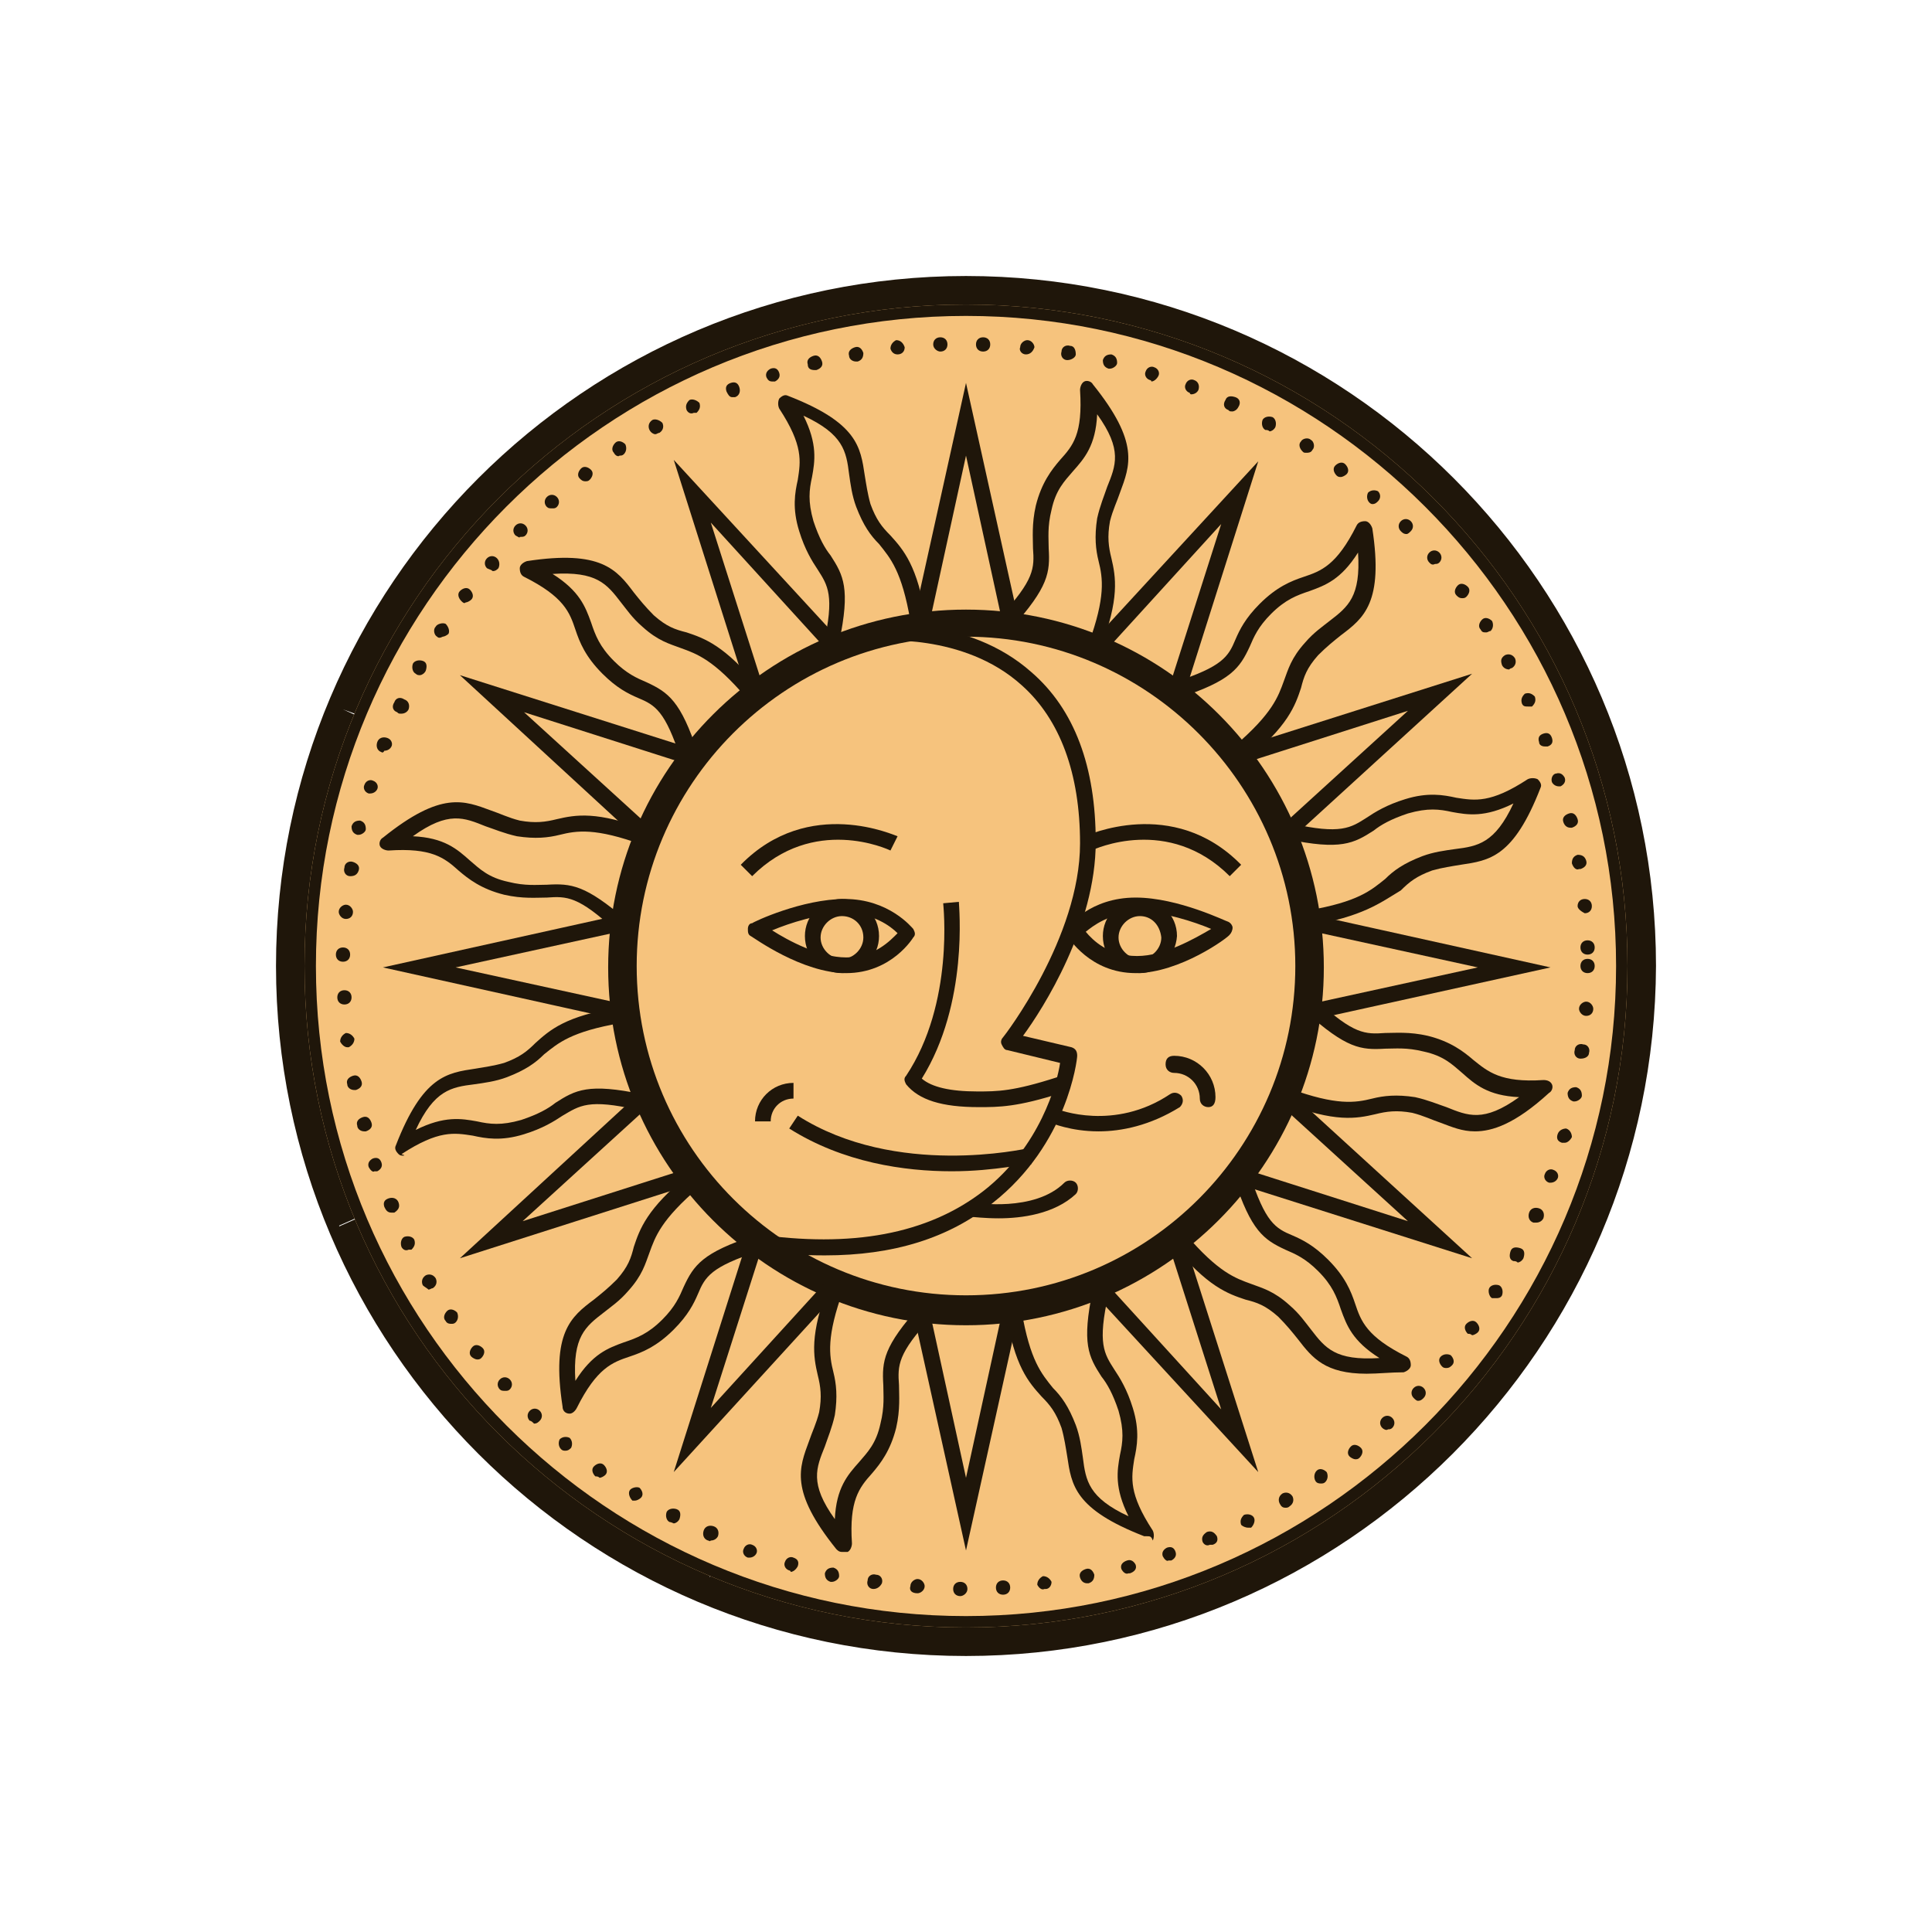 <svg width="168" height="168" viewBox="0 0 168 168" fill="none" xmlns="http://www.w3.org/2000/svg">
<g filter="url(#filter0_d)">
<path d="M84 134C50.901 134 24 107.099 24 74C24 40.901 50.901 14 84 14C117.099 14 144 40.901 144 74C143.876 107.099 116.975 134 84 134ZM84 14.992C51.397 14.992 24.992 41.521 24.992 74C24.992 106.603 51.521 133.008 84 133.008C116.603 133.008 143.008 106.479 143.008 74C143.008 41.521 116.479 14.992 84 14.992Z" fill="#1F160A"/>
<path d="M138.918 51.315L138.794 51.191L136.562 52.059L138.794 51.191C132.719 36.563 121.314 25.158 106.686 19.208L106.562 19.084C91.934 13.133 75.943 13.133 61.315 19.084C61.315 19.084 61.315 19.084 61.191 19.084H61.066C46.562 25.158 35.033 36.687 28.959 51.315V51.439C22.885 66.067 22.885 82.183 28.959 96.811L31.191 95.819C25.364 81.811 25.364 66.315 31.191 52.307L29.827 51.687L31.191 52.183C37.017 38.175 48.05 27.142 62.058 21.315C76.067 15.489 91.562 15.489 105.571 21.315L105.695 21.439C119.703 27.266 130.612 38.175 136.438 52.059L136.562 52.183C142.389 66.191 142.389 81.563 136.562 95.572L136.438 95.819C130.612 109.828 119.703 120.861 105.571 126.687C91.562 132.514 76.067 132.514 61.934 126.687L61.686 127.183L61.81 126.687C47.802 120.861 36.893 109.952 31.067 95.943L28.835 96.935C34.91 111.563 46.315 122.968 60.943 129.043C75.571 135.117 91.81 135.117 106.438 129.043L106.686 128.919C121.314 122.844 132.595 111.439 138.67 96.811L138.794 96.563C144.992 81.935 144.992 65.819 138.918 51.315Z" fill="#1F160A"/>
<path d="M84 131.521C52.264 131.521 26.479 105.736 26.479 74C26.479 42.265 52.264 16.48 84 16.48C115.736 16.48 141.521 42.265 141.521 74C141.521 105.736 115.612 131.521 84 131.521Z" fill="#F6C37D"/>
<path d="M84 131.521C52.264 131.521 26.479 105.736 26.479 74C26.479 42.265 52.264 16.48 84 16.48C115.736 16.48 141.521 42.265 141.521 74C141.521 105.736 115.612 131.521 84 131.521ZM84 17.471C52.76 17.471 27.471 42.884 27.471 74C27.471 105.24 52.884 130.529 84 130.529C115.116 130.529 140.529 105.116 140.529 74C140.529 42.884 115.116 17.471 84 17.471Z" fill="#1F160A"/>
<path d="M84 105.24C66.769 105.24 52.884 91.232 52.884 74.124C52.884 56.893 66.893 43.009 84 43.009C101.232 43.009 115.116 57.017 115.116 74.124C115.116 91.232 101.108 105.24 84 105.24ZM84 45.364C68.132 45.364 55.364 58.257 55.364 74.001C55.364 89.868 68.256 102.637 84 102.637C99.868 102.637 112.636 89.744 112.636 74.001C112.636 58.257 99.744 45.364 84 45.364Z" fill="#1F160A"/>
<path d="M83.504 128.793C83.132 128.793 82.884 128.545 82.884 128.173C82.884 127.801 83.132 127.553 83.504 127.553C83.876 127.553 84.124 127.801 84.124 128.173C84.124 128.545 83.752 128.793 83.504 128.793ZM86.603 128.049C86.603 127.677 86.851 127.429 87.223 127.429C87.595 127.429 87.843 127.677 87.843 128.049C87.843 128.421 87.595 128.669 87.223 128.669C86.851 128.669 86.603 128.421 86.603 128.049ZM79.165 127.925C79.165 127.553 79.537 127.305 79.785 127.305C80.157 127.305 80.405 127.677 80.405 127.925C80.405 128.297 80.033 128.545 79.785 128.545C79.289 128.545 79.041 128.297 79.165 127.925ZM90.198 127.801C90.198 127.429 90.446 127.181 90.694 127.057C91.066 127.057 91.314 127.305 91.438 127.553C91.438 127.925 91.19 128.173 90.942 128.173C90.942 128.173 90.942 128.173 90.818 128.173C90.57 128.297 90.322 128.049 90.198 127.801ZM75.942 128.173C75.57 128.173 75.322 127.801 75.446 127.429C75.446 127.057 75.818 126.809 76.19 126.933C76.562 126.933 76.81 127.305 76.686 127.677C76.562 127.925 76.314 128.173 75.942 128.173C76.066 128.173 75.942 128.173 75.942 128.173ZM93.917 127.181C93.793 126.809 94.041 126.562 94.413 126.438C94.785 126.314 95.033 126.562 95.157 126.933C95.157 127.305 95.033 127.553 94.661 127.677H94.537C94.289 127.677 94.041 127.553 93.917 127.181ZM72.223 127.553C71.851 127.429 71.727 127.181 71.727 126.809C71.851 126.438 72.099 126.314 72.471 126.314C72.843 126.438 72.967 126.685 72.967 127.057C72.967 127.305 72.595 127.553 72.347 127.553C72.347 127.553 72.347 127.553 72.223 127.553ZM97.513 126.438C97.388 126.066 97.636 125.818 98.008 125.694C98.38 125.57 98.628 125.818 98.752 126.066C98.876 126.438 98.628 126.685 98.256 126.809H98.132C97.884 126.933 97.636 126.685 97.513 126.438ZM68.628 126.561C68.256 126.438 68.132 126.066 68.256 125.818C68.38 125.446 68.752 125.322 69 125.446C69.372 125.57 69.496 125.818 69.372 126.19C69.248 126.438 69 126.685 68.752 126.685C68.752 126.561 68.628 126.561 68.628 126.561ZM101.108 125.322C100.984 124.95 101.231 124.702 101.479 124.578C101.851 124.454 102.099 124.578 102.223 124.95C102.347 125.322 102.099 125.57 101.851 125.694C101.727 125.694 101.727 125.694 101.603 125.694C101.479 125.818 101.231 125.57 101.108 125.322ZM65.033 125.446C64.661 125.322 64.537 124.95 64.661 124.702C64.785 124.33 65.157 124.206 65.405 124.33C65.777 124.454 65.901 124.826 65.777 125.074C65.653 125.322 65.405 125.446 65.157 125.446C65.157 125.446 65.157 125.446 65.033 125.446ZM104.579 124.082C104.455 123.71 104.579 123.462 104.951 123.214C105.322 123.09 105.57 123.214 105.818 123.586C105.942 123.958 105.818 124.206 105.446 124.33C105.322 124.33 105.322 124.33 105.198 124.33C104.95 124.454 104.703 124.33 104.579 124.082ZM61.562 123.958C61.19 123.834 61.066 123.462 61.19 123.09C61.314 122.719 61.686 122.595 62.058 122.719C62.43 122.842 62.554 123.214 62.43 123.586C62.306 123.834 62.058 123.958 61.81 123.958C61.686 124.082 61.686 123.958 61.562 123.958ZM107.926 122.595C107.802 122.223 107.926 121.975 108.174 121.727C108.546 121.603 108.917 121.727 109.041 121.975C109.165 122.223 109.041 122.595 108.793 122.842C108.669 122.842 108.67 122.842 108.546 122.842C108.298 122.842 108.05 122.719 107.926 122.595ZM58.215 122.347C57.967 122.223 57.843 121.851 57.967 121.479C58.091 121.231 58.463 121.107 58.835 121.231C59.207 121.355 59.207 121.727 59.083 122.099C58.959 122.347 58.711 122.471 58.587 122.471C58.339 122.347 58.215 122.347 58.215 122.347ZM111.273 120.735C111.149 120.487 111.149 120.115 111.521 119.867C111.769 119.743 112.141 119.743 112.389 120.115C112.512 120.363 112.512 120.735 112.141 120.983C112.017 121.107 111.893 121.107 111.769 121.107C111.521 121.107 111.397 120.983 111.273 120.735ZM54.992 120.487C54.744 120.239 54.62 119.867 54.744 119.619C54.868 119.371 55.364 119.247 55.612 119.371C55.86 119.619 55.983 119.991 55.736 120.239C55.612 120.363 55.364 120.487 55.24 120.487C55.116 120.487 54.992 120.487 54.992 120.487ZM114.372 118.752C114.248 118.504 114.248 118.132 114.496 117.884C114.744 117.636 115.116 117.76 115.364 118.008C115.488 118.256 115.488 118.628 115.24 118.876C115.116 119 114.992 119 114.868 119C114.744 119 114.496 119 114.372 118.752ZM51.769 118.38C51.521 118.132 51.397 117.76 51.645 117.512C51.893 117.264 52.264 117.14 52.513 117.388C52.76 117.636 52.884 118.008 52.636 118.256C52.512 118.38 52.264 118.504 52.141 118.504C52.017 118.38 51.893 118.38 51.769 118.38ZM117.347 116.644C117.099 116.396 117.223 116.024 117.471 115.776C117.719 115.528 118.091 115.652 118.339 115.9C118.587 116.148 118.463 116.52 118.215 116.768C118.091 116.892 117.967 116.892 117.843 116.892C117.719 116.892 117.471 116.768 117.347 116.644ZM48.794 116.024C48.545 115.776 48.545 115.404 48.669 115.157C48.917 114.909 49.289 114.909 49.537 115.033C49.785 115.281 49.785 115.652 49.661 115.9C49.537 116.024 49.413 116.148 49.165 116.148C49.041 116.148 48.917 116.148 48.794 116.024ZM120.198 114.165C119.95 113.917 119.95 113.545 120.198 113.297C120.446 113.049 120.818 113.049 121.066 113.297C121.314 113.545 121.314 113.917 121.066 114.165C120.942 114.289 120.818 114.289 120.694 114.289C120.57 114.413 120.322 114.289 120.198 114.165ZM46.066 113.545C45.818 113.297 45.818 112.925 46.066 112.677C46.314 112.429 46.686 112.429 46.934 112.677C47.182 112.925 47.182 113.297 46.934 113.545C46.81 113.669 46.686 113.793 46.438 113.793C46.314 113.669 46.19 113.545 46.066 113.545ZM122.926 111.561C122.678 111.314 122.678 110.942 122.926 110.694C123.174 110.446 123.546 110.446 123.793 110.694C124.041 110.942 124.041 111.314 123.793 111.561C123.67 111.685 123.546 111.809 123.298 111.809C123.174 111.809 123.05 111.685 122.926 111.561ZM43.463 110.818C43.215 110.57 43.215 110.198 43.463 109.95C43.711 109.702 44.083 109.702 44.331 109.95C44.579 110.198 44.579 110.57 44.331 110.818C44.207 110.942 44.083 110.942 43.959 110.942C43.711 110.942 43.587 110.942 43.463 110.818ZM125.405 108.834C125.157 108.586 125.033 108.214 125.281 107.966C125.529 107.719 125.901 107.719 126.149 107.842C126.397 108.09 126.521 108.462 126.273 108.71C126.149 108.834 126.025 108.958 125.777 108.958C125.653 108.958 125.529 108.958 125.405 108.834ZM40.983 107.966C40.736 107.719 40.86 107.347 41.108 107.099C41.355 106.851 41.727 106.975 41.975 107.223C42.223 107.471 42.099 107.842 41.851 108.09C41.727 108.214 41.603 108.214 41.479 108.214C41.355 108.214 41.108 108.09 40.983 107.966ZM127.636 105.983C127.389 105.735 127.265 105.363 127.512 105.115C127.76 104.867 128.132 104.743 128.38 104.991C128.628 105.239 128.752 105.611 128.504 105.859C128.38 105.983 128.132 106.107 128.008 106.107C127.884 105.983 127.76 105.983 127.636 105.983ZM38.752 104.867C38.504 104.619 38.628 104.247 38.876 104C39.124 103.752 39.496 103.876 39.744 104.123C39.868 104.371 39.868 104.743 39.62 104.991C39.496 105.115 39.372 105.115 39.248 105.115C39.124 105.115 38.876 105.115 38.752 104.867ZM129.744 102.884C129.496 102.76 129.372 102.264 129.496 102.016C129.62 101.768 129.992 101.644 130.364 101.768C130.612 101.892 130.736 102.264 130.612 102.636C130.488 102.884 130.24 102.884 130.116 102.884C129.992 102.884 129.868 102.884 129.744 102.884ZM36.769 101.768C36.645 101.52 36.645 101.148 37.017 100.9C37.264 100.776 37.636 100.776 37.884 101.148C38.008 101.396 38.008 101.768 37.636 102.016C37.513 102.016 37.389 102.14 37.264 102.14C37.141 102.016 36.893 101.892 36.769 101.768ZM131.603 99.661C131.231 99.537 131.231 99.165 131.355 98.793C131.479 98.421 131.851 98.421 132.223 98.545C132.595 98.669 132.595 99.041 132.471 99.413C132.347 99.661 132.099 99.785 131.975 99.785C131.851 99.661 131.727 99.661 131.603 99.661ZM34.909 98.421C34.785 98.049 34.909 97.677 35.157 97.553C35.529 97.429 35.901 97.553 36.025 97.801C36.149 98.173 36.025 98.421 35.777 98.669C35.653 98.669 35.653 98.669 35.529 98.669C35.281 98.793 35.033 98.669 34.909 98.421ZM133.339 96.314C132.967 96.19 132.843 95.818 132.967 95.446C133.091 95.074 133.463 94.95 133.835 95.074C134.207 95.198 134.331 95.57 134.207 95.942C134.083 96.19 133.835 96.314 133.587 96.314C133.463 96.314 133.339 96.314 133.339 96.314ZM33.422 94.95C33.298 94.578 33.422 94.33 33.793 94.206C34.165 94.082 34.537 94.206 34.661 94.578C34.785 94.95 34.661 95.198 34.289 95.446C34.165 95.446 34.165 95.446 34.041 95.446C33.669 95.446 33.545 95.198 33.422 94.95ZM134.703 92.843C134.331 92.719 134.207 92.347 134.331 92.099C134.455 91.727 134.827 91.603 135.074 91.727C135.446 91.851 135.57 92.223 135.446 92.471C135.322 92.719 135.074 92.843 134.827 92.843C134.827 92.843 134.827 92.843 134.703 92.843ZM32.058 91.479C31.934 91.107 32.182 90.859 32.43 90.735C32.802 90.611 33.05 90.735 33.174 91.107C33.298 91.479 33.05 91.727 32.802 91.851C32.678 91.851 32.678 91.851 32.554 91.851C32.43 91.975 32.182 91.727 32.058 91.479ZM135.818 89.371C135.446 89.247 135.322 88.999 135.446 88.628C135.57 88.256 135.942 88.132 136.19 88.132C136.562 88.256 136.686 88.628 136.686 88.876C136.562 89.124 136.314 89.371 136.066 89.371C135.942 89.371 135.942 89.371 135.818 89.371ZM31.066 87.884C30.942 87.512 31.19 87.264 31.562 87.14C31.934 87.016 32.182 87.264 32.306 87.636C32.43 88.008 32.182 88.256 31.81 88.38H31.686C31.314 88.38 31.066 88.132 31.066 87.884ZM136.81 85.776C136.438 85.652 136.314 85.404 136.314 85.033C136.438 84.661 136.686 84.537 137.058 84.537C137.43 84.661 137.554 84.909 137.554 85.281C137.554 85.528 137.182 85.776 136.934 85.776H136.81ZM30.198 84.289C30.074 83.917 30.322 83.669 30.694 83.545C31.066 83.421 31.314 83.669 31.438 84.041C31.562 84.413 31.314 84.661 30.942 84.785H30.818C30.446 84.785 30.198 84.537 30.198 84.289ZM137.43 82.057C137.058 82.057 136.81 81.686 136.934 81.314C136.934 80.942 137.306 80.694 137.678 80.818C138.05 80.818 138.298 81.19 138.174 81.561C138.174 81.809 137.926 82.057 137.43 82.057C137.554 82.057 137.554 82.057 137.43 82.057ZM29.579 80.57C29.579 80.198 29.826 79.95 30.074 79.826C30.446 79.826 30.694 80.074 30.818 80.322C30.818 80.694 30.57 80.942 30.322 81.066C30.322 81.066 30.322 81.066 30.198 81.066C29.951 81.066 29.703 80.818 29.579 80.57ZM137.926 78.338C137.554 78.338 137.306 77.966 137.306 77.719C137.306 77.347 137.678 77.099 137.926 77.099C138.298 77.099 138.546 77.471 138.546 77.719C138.546 78.09 138.298 78.338 137.926 78.338ZM29.331 76.727C29.331 76.355 29.579 76.107 29.951 76.107C30.322 76.107 30.57 76.355 30.57 76.727C30.57 77.099 30.322 77.347 29.951 77.347C29.579 77.347 29.331 77.099 29.331 76.727ZM137.43 73.999C137.43 73.628 137.678 73.38 138.05 73.38C138.422 73.38 138.669 73.628 138.669 73.999C138.669 74.371 138.422 74.619 138.05 74.619C137.678 74.619 137.43 74.371 137.43 73.999ZM29.826 73.628C29.455 73.628 29.207 73.38 29.207 73.008C29.207 72.636 29.455 72.388 29.826 72.388C30.198 72.388 30.446 72.636 30.446 73.008C30.446 73.38 30.198 73.628 29.826 73.628ZM137.43 72.388C137.43 72.016 137.678 71.768 138.05 71.768C138.422 71.768 138.669 72.016 138.669 72.388C138.669 72.76 138.422 73.008 138.05 73.008C137.678 73.008 137.43 72.76 137.43 72.388ZM30.074 69.909C29.703 69.909 29.455 69.537 29.455 69.289C29.455 68.917 29.826 68.669 30.074 68.669C30.446 68.669 30.694 69.041 30.694 69.289C30.694 69.661 30.446 69.909 30.074 69.909ZM137.182 68.793C137.182 68.421 137.43 68.173 137.802 68.173C138.174 68.173 138.422 68.421 138.422 68.793C138.422 69.165 138.174 69.413 137.802 69.413C137.554 69.289 137.182 69.041 137.182 68.793ZM30.446 66.19C30.074 66.19 29.826 65.818 29.951 65.446C29.951 65.074 30.322 64.826 30.694 64.95C31.066 65.074 31.314 65.322 31.19 65.694C31.066 66.066 30.818 66.19 30.446 66.19ZM136.686 65.074C136.686 64.702 136.81 64.454 137.182 64.33C137.554 64.33 137.802 64.454 137.926 64.826C138.05 65.198 137.802 65.446 137.43 65.57H137.306C137.058 65.694 136.81 65.446 136.686 65.074ZM31.066 62.594C30.694 62.471 30.57 62.223 30.57 61.851C30.694 61.479 30.942 61.355 31.314 61.355C31.686 61.479 31.81 61.727 31.81 62.099C31.81 62.347 31.438 62.594 31.19 62.594H31.066ZM135.942 61.479C135.818 61.107 136.066 60.859 136.438 60.735C136.81 60.611 137.058 60.859 137.182 61.231C137.306 61.603 137.058 61.851 136.686 61.975H136.562C136.314 61.975 136.066 61.851 135.942 61.479ZM32.058 58.999C31.686 58.876 31.562 58.504 31.686 58.256C31.81 57.884 32.182 57.76 32.43 57.884C32.802 58.008 32.926 58.38 32.802 58.628C32.678 58.876 32.43 58.999 32.182 58.999C32.058 58.999 32.058 58.999 32.058 58.999ZM134.95 58.008C134.827 57.636 135.074 57.264 135.322 57.264C135.694 57.14 135.942 57.388 136.066 57.636C136.19 58.008 135.942 58.256 135.694 58.38C135.57 58.38 135.57 58.38 135.57 58.38C135.322 58.38 135.074 58.256 134.95 58.008ZM33.174 55.404C32.802 55.281 32.678 54.909 32.802 54.537C32.926 54.165 33.298 54.041 33.669 54.165C34.041 54.289 34.165 54.661 34.041 54.909C33.917 55.157 33.669 55.281 33.422 55.281C33.298 55.528 33.174 55.404 33.174 55.404ZM133.835 54.537C133.711 54.165 133.835 53.917 134.207 53.793C134.579 53.669 134.827 53.793 134.95 54.165C135.074 54.537 134.951 54.785 134.579 54.909C134.455 54.909 134.455 54.909 134.331 54.909C134.083 54.909 133.835 54.785 133.835 54.537ZM34.537 51.933C34.165 51.809 34.041 51.438 34.289 51.066C34.413 50.694 34.785 50.57 35.157 50.818C35.529 50.942 35.653 51.314 35.529 51.685C35.405 51.933 35.157 52.057 34.909 52.057C34.661 52.057 34.661 52.057 34.537 51.933ZM132.347 51.19C132.223 50.818 132.347 50.57 132.595 50.322C132.967 50.198 133.215 50.322 133.463 50.57C133.587 50.942 133.463 51.19 133.215 51.438C133.091 51.438 133.091 51.438 132.967 51.438C132.595 51.438 132.471 51.438 132.347 51.19ZM36.149 48.586C35.901 48.462 35.777 48.09 35.901 47.718C36.025 47.471 36.397 47.347 36.769 47.471C37.141 47.594 37.141 47.966 37.017 48.338C36.893 48.586 36.645 48.71 36.521 48.71C36.397 48.71 36.273 48.71 36.149 48.586ZM130.612 47.843C130.488 47.471 130.488 47.223 130.86 46.975C131.108 46.851 131.479 46.851 131.727 47.223C131.851 47.471 131.851 47.843 131.479 48.09C131.355 48.09 131.231 48.214 131.231 48.214C130.984 48.214 130.736 48.09 130.612 47.843ZM38.008 45.363C37.76 45.239 37.636 44.743 37.884 44.495C38.008 44.247 38.504 44.123 38.752 44.247C39 44.495 39.124 44.867 39 45.115C38.876 45.239 38.628 45.363 38.504 45.363C38.256 45.487 38.132 45.487 38.008 45.363ZM128.752 44.743C128.504 44.495 128.628 44.123 128.876 43.876C129.124 43.628 129.496 43.752 129.744 43.999C129.868 44.247 129.868 44.619 129.62 44.867C129.496 44.867 129.372 44.991 129.248 44.991C129 44.991 128.876 44.991 128.752 44.743ZM40.116 42.264C39.868 42.016 39.744 41.644 39.992 41.396C40.24 41.148 40.612 41.024 40.86 41.272C41.108 41.52 41.231 41.892 40.983 42.14C40.86 42.264 40.612 42.388 40.488 42.388C40.364 42.512 40.24 42.388 40.116 42.264ZM126.645 41.768C126.397 41.52 126.521 41.148 126.769 40.9C127.017 40.652 127.389 40.776 127.636 41.024C127.884 41.272 127.76 41.644 127.512 41.892C127.389 42.016 127.265 42.016 127.141 42.016C126.893 42.016 126.769 41.892 126.645 41.768ZM42.347 39.413C42.099 39.165 42.099 38.793 42.347 38.545C42.595 38.297 42.967 38.297 43.215 38.545C43.463 38.793 43.463 39.165 43.339 39.413C43.215 39.537 43.091 39.661 42.843 39.661C42.719 39.537 42.595 39.537 42.347 39.413ZM124.289 38.917C124.041 38.669 124.041 38.297 124.289 38.049C124.537 37.801 124.909 37.801 125.157 38.049C125.405 38.297 125.405 38.669 125.157 38.917C125.033 39.041 124.909 39.041 124.785 39.041C124.537 39.165 124.413 39.041 124.289 38.917ZM44.827 36.562C44.579 36.314 44.579 35.942 44.827 35.694C45.074 35.446 45.446 35.446 45.694 35.694C45.942 35.942 45.942 36.314 45.694 36.562C45.57 36.685 45.446 36.685 45.198 36.685C45.198 36.809 45.074 36.685 44.827 36.562ZM121.81 36.19C121.562 35.942 121.562 35.57 121.81 35.322C122.058 35.074 122.43 35.074 122.678 35.322C122.926 35.57 122.926 35.942 122.678 36.19C122.554 36.314 122.43 36.438 122.306 36.438C122.058 36.438 121.934 36.314 121.81 36.19ZM47.554 34.082C47.306 33.834 47.306 33.462 47.554 33.214C47.802 32.966 48.174 32.966 48.422 33.214C48.669 33.462 48.669 33.834 48.422 34.082C48.298 34.206 48.174 34.206 48.05 34.206C47.802 34.206 47.678 34.206 47.554 34.082ZM119.083 33.71C118.835 33.462 118.835 33.09 118.959 32.843C119.207 32.594 119.579 32.594 119.827 32.718C120.074 32.966 120.074 33.338 119.827 33.586C119.703 33.71 119.579 33.834 119.331 33.834C119.331 33.834 119.207 33.834 119.083 33.71ZM50.405 31.603C50.157 31.355 50.281 30.983 50.529 30.735C50.777 30.487 51.149 30.611 51.397 30.859C51.645 31.107 51.521 31.479 51.273 31.727C51.149 31.851 51.025 31.851 50.901 31.851C50.653 31.851 50.529 31.727 50.405 31.603ZM116.231 31.355C115.984 31.107 115.86 30.735 116.108 30.487C116.355 30.239 116.727 30.115 116.975 30.363C117.223 30.611 117.347 30.983 117.099 31.231C116.975 31.355 116.727 31.479 116.603 31.479C116.479 31.479 116.355 31.479 116.231 31.355ZM53.38 29.371C53.132 29.123 53.256 28.752 53.504 28.504C53.752 28.256 54.124 28.38 54.372 28.628C54.496 28.875 54.496 29.247 54.248 29.495C54.124 29.619 54 29.619 53.876 29.619C53.752 29.743 53.504 29.619 53.38 29.371ZM113.256 29.247C113.008 29 112.884 28.628 113.132 28.38C113.256 28.132 113.752 28.008 114 28.256C114.248 28.38 114.372 28.875 114.124 29.123C114 29.371 113.752 29.371 113.628 29.371C113.38 29.371 113.38 29.371 113.256 29.247ZM56.479 27.388C56.355 27.14 56.355 26.768 56.727 26.52C56.975 26.396 57.347 26.52 57.595 26.768C57.719 27.016 57.719 27.388 57.347 27.636C57.223 27.636 57.099 27.76 56.975 27.76C56.851 27.76 56.603 27.636 56.479 27.388ZM110.033 27.388C109.785 27.264 109.661 26.892 109.785 26.52C109.909 26.272 110.281 26.148 110.653 26.272C110.901 26.396 111.025 26.768 110.901 27.14C110.777 27.388 110.529 27.512 110.405 27.512C110.281 27.388 110.157 27.388 110.033 27.388ZM59.703 25.652C59.579 25.28 59.703 25.033 59.95 24.785C60.198 24.661 60.57 24.785 60.818 25.033C60.942 25.404 60.818 25.652 60.57 25.9C60.446 25.9 60.446 25.9 60.322 25.9C60.075 26.024 59.827 25.9 59.703 25.652ZM106.81 25.652C106.438 25.528 106.314 25.157 106.562 24.785C106.686 24.413 107.058 24.413 107.43 24.537C107.802 24.661 107.926 25.033 107.678 25.404C107.554 25.652 107.306 25.776 107.182 25.776C106.934 25.776 106.934 25.776 106.81 25.652ZM63.174 24.041C63.05 23.669 63.174 23.421 63.545 23.297C63.917 23.173 64.165 23.297 64.289 23.669C64.413 24.041 64.289 24.413 63.917 24.537C63.794 24.537 63.794 24.537 63.669 24.537C63.422 24.537 63.298 24.289 63.174 24.041ZM103.463 24.165C103.091 24.041 102.967 23.669 103.091 23.421C103.215 23.049 103.587 22.925 103.835 23.049C104.207 23.173 104.331 23.545 104.207 23.917C104.083 24.165 103.835 24.289 103.587 24.289C103.587 24.289 103.463 24.289 103.463 24.165ZM66.645 22.801C66.521 22.429 66.769 22.181 67.017 22.057C67.388 21.933 67.636 22.057 67.76 22.429C67.884 22.801 67.636 23.049 67.388 23.173C67.264 23.173 67.264 23.173 67.141 23.173C66.893 23.173 66.769 23.049 66.645 22.801ZM99.992 23.049C99.62 22.925 99.496 22.553 99.62 22.305C99.744 21.933 100.116 21.809 100.364 21.933C100.736 22.057 100.86 22.429 100.736 22.677C100.612 22.925 100.364 23.173 100.116 23.173C100.116 23.049 99.992 23.049 99.992 23.049ZM70.24 21.685C70.116 21.314 70.364 21.066 70.736 20.942C71.108 20.818 71.355 21.066 71.479 21.438C71.603 21.809 71.355 22.057 70.984 22.181H70.86C70.488 22.181 70.24 22.057 70.24 21.685ZM96.397 22.057C96.025 21.933 95.901 21.686 95.901 21.314C96.025 20.942 96.273 20.818 96.645 20.818C97.017 20.942 97.141 21.19 97.141 21.561C97.141 21.809 96.769 22.057 96.521 22.057C96.521 22.057 96.521 22.057 96.397 22.057ZM73.835 20.942C73.711 20.57 73.959 20.322 74.331 20.198C74.703 20.074 74.951 20.322 75.074 20.694C75.074 21.066 74.951 21.314 74.579 21.438H74.455C74.083 21.438 73.835 21.19 73.835 20.942ZM92.802 21.314C92.43 21.314 92.182 20.942 92.306 20.57C92.306 20.198 92.678 19.95 93.05 20.074C93.422 20.074 93.546 20.446 93.546 20.818C93.546 21.066 93.174 21.314 92.802 21.314C92.926 21.314 92.802 21.314 92.802 21.314ZM77.43 20.322C77.43 19.95 77.678 19.702 77.926 19.578C78.298 19.578 78.546 19.826 78.669 20.198C78.669 20.57 78.421 20.818 78.05 20.818C77.802 20.818 77.554 20.694 77.43 20.322ZM89.207 20.818C88.835 20.818 88.587 20.446 88.711 20.198C88.711 19.826 89.083 19.578 89.331 19.578C89.703 19.578 89.951 19.95 89.951 20.198C89.826 20.57 89.579 20.818 89.207 20.818ZM81.149 19.95C81.149 19.578 81.397 19.33 81.769 19.33C82.141 19.33 82.388 19.578 82.388 19.95C82.388 20.322 82.141 20.57 81.769 20.57C81.521 20.57 81.149 20.322 81.149 19.95ZM85.488 20.57C85.116 20.57 84.868 20.322 84.868 19.95C84.868 19.578 85.116 19.33 85.488 19.33C85.86 19.33 86.108 19.578 86.108 19.95C86.108 20.322 85.86 20.57 85.488 20.57Z" fill="#1F160A"/>
<path d="M80.033 44.867H79.909C79.537 44.743 79.289 44.371 79.413 43.999L84 23.297L88.587 43.999C88.711 44.371 88.463 44.743 88.091 44.867C87.719 44.991 87.347 44.743 87.223 44.371L84 29.619L80.777 44.371C80.653 44.619 80.405 44.867 80.033 44.867Z" fill="#1F160A"/>
<path d="M95.281 46.85C95.157 46.85 95.157 46.85 95.033 46.85C94.661 46.726 94.537 46.355 94.661 45.983C96.149 41.892 95.901 40.28 95.529 38.792C95.281 37.801 95.157 36.685 95.405 35.074C95.653 33.958 96.025 33.09 96.273 32.346C97.017 30.487 97.636 29.123 95.405 26.024C95.281 28.751 94.289 29.867 93.298 30.983C92.554 31.85 91.81 32.594 91.438 34.33C91.066 35.817 91.19 36.809 91.19 37.677C91.314 39.784 91.19 41.024 87.967 44.619C87.719 44.867 87.223 44.867 86.975 44.619C86.727 44.371 86.727 43.875 86.975 43.627C89.951 40.404 89.951 39.412 89.826 37.677C89.826 36.809 89.703 35.569 90.074 33.958C90.57 31.974 91.438 30.859 92.182 29.991C93.298 28.751 94.165 27.759 93.917 23.916C93.917 23.669 94.041 23.297 94.289 23.173C94.537 23.049 94.909 23.173 95.033 23.421C99.124 28.503 98.256 30.487 97.388 32.842C97.141 33.586 96.769 34.33 96.521 35.321C96.273 36.685 96.397 37.553 96.645 38.545C97.017 40.156 97.388 42.016 95.653 46.478C95.777 46.602 95.529 46.85 95.281 46.85Z" fill="#1F160A"/>
<path d="M102.347 50.817C102.223 50.817 102.223 50.817 102.099 50.817C101.727 50.693 101.479 50.321 101.603 49.949L106.19 35.569L96.025 46.726C95.777 46.974 95.281 46.974 95.033 46.726C94.785 46.478 94.785 45.982 95.033 45.734L109.413 30.114L102.967 50.445C102.843 50.569 102.595 50.817 102.347 50.817Z" fill="#1F160A"/>
<path d="M107.678 56.148C107.43 56.148 107.306 56.024 107.182 55.9C106.934 55.652 106.934 55.156 107.306 54.908C110.653 52.057 111.149 50.569 111.645 49.206C112.017 48.214 112.265 47.222 113.504 45.858C114.248 44.991 114.992 44.495 115.612 43.999C117.223 42.759 118.339 41.892 118.091 38.049C116.603 40.404 115.24 40.9 113.876 41.396C112.76 41.768 111.769 42.139 110.529 43.379C109.413 44.495 109.041 45.363 108.67 46.23C107.802 48.09 107.058 49.206 102.471 50.693C102.099 50.817 101.727 50.569 101.603 50.197C101.479 49.825 101.727 49.453 102.099 49.33C106.314 47.966 106.81 47.098 107.43 45.611C107.802 44.743 108.298 43.751 109.537 42.511C111.025 41.024 112.265 40.528 113.38 40.156C114.868 39.66 116.232 39.164 117.967 35.693C118.091 35.445 118.339 35.321 118.711 35.321C118.959 35.321 119.207 35.569 119.331 35.941C120.322 42.387 118.587 43.751 116.603 45.239C115.984 45.734 115.364 46.23 114.62 46.974C113.628 48.09 113.38 48.834 113.132 49.825C112.636 51.313 112.017 53.172 108.298 56.148C108.05 56.148 107.802 56.148 107.678 56.148Z" fill="#1F160A"/>
<path d="M111.769 63.214C111.645 63.214 111.397 63.09 111.273 62.966C111.025 62.718 111.025 62.222 111.273 61.974L122.43 51.809L108.05 56.396C107.678 56.52 107.306 56.272 107.182 55.9C107.058 55.528 107.306 55.156 107.678 55.032L128.008 48.586L112.265 62.966C112.141 63.09 112.017 63.214 111.769 63.214Z" fill="#1F160A"/>
<path d="M113.752 70.528C113.38 70.528 113.132 70.28 113.132 69.908C113.008 69.536 113.38 69.164 113.752 69.164C118.091 68.42 119.207 67.428 120.446 66.437C121.19 65.693 122.058 65.073 123.67 64.453C124.661 64.081 125.653 63.957 126.521 63.833C128.504 63.585 129.992 63.337 131.603 59.866C129.124 61.106 127.637 60.858 126.273 60.61C125.157 60.362 124.165 60.238 122.43 60.734C120.942 61.23 120.075 61.726 119.455 62.222C117.719 63.337 116.603 63.957 111.893 62.966C111.521 62.842 111.273 62.47 111.397 62.098C111.521 61.726 111.893 61.478 112.265 61.602C116.603 62.594 117.471 61.974 118.835 61.106C119.579 60.61 120.57 59.99 122.182 59.495C124.165 58.875 125.529 59.123 126.645 59.371C128.256 59.618 129.62 59.866 132.843 57.759C133.091 57.635 133.463 57.635 133.711 57.759C133.959 58.007 134.083 58.255 133.959 58.503C131.603 64.577 129.496 64.825 127.017 65.197C126.273 65.321 125.405 65.445 124.537 65.693C123.174 66.189 122.554 66.685 121.81 67.428C119.951 68.544 118.587 69.66 113.752 70.528C113.876 70.528 113.876 70.528 113.752 70.528Z" fill="#1F160A"/>
<path d="M113.876 78.71C113.504 78.71 113.256 78.462 113.256 78.214C113.132 77.842 113.38 77.47 113.752 77.346L128.504 74.123L113.752 70.9C113.38 70.776 113.132 70.404 113.256 70.032C113.38 69.66 113.752 69.412 114.124 69.536L134.827 74.123L114 78.71H113.876Z" fill="#1F160A"/>
<path d="M128.256 88.379C127.141 88.379 126.273 88.007 125.281 87.635C124.537 87.387 123.793 87.015 122.802 86.767C121.438 86.519 120.57 86.644 119.579 86.891C117.967 87.263 116.108 87.635 111.645 85.9C111.273 85.776 111.149 85.404 111.273 85.032C111.397 84.66 111.769 84.536 112.141 84.66C116.231 86.148 117.843 85.9 119.331 85.528C120.322 85.28 121.438 85.156 123.05 85.404C124.165 85.652 125.033 86.024 125.777 86.272C127.636 87.015 129 87.635 132.099 85.404C129.372 85.28 128.256 84.288 127.141 83.296C126.273 82.552 125.529 81.809 123.793 81.437C122.306 81.065 121.314 81.189 120.446 81.189C118.339 81.313 117.099 81.189 113.504 77.966C113.256 77.718 113.256 77.222 113.504 76.974C113.752 76.726 114.248 76.726 114.496 76.974C117.719 79.949 118.711 79.949 120.446 79.825C121.314 79.825 122.554 79.701 124.165 80.073C126.149 80.569 127.265 81.437 128.132 82.181C129.372 83.172 130.488 84.164 134.207 83.916C134.579 83.916 134.827 84.04 134.95 84.288C135.074 84.536 134.951 84.908 134.703 85.032C131.727 87.759 129.744 88.379 128.256 88.379Z" fill="#1F160A"/>
<path d="M128.008 99.413L107.678 92.966C107.306 92.843 107.058 92.471 107.182 92.099C107.306 91.727 107.678 91.479 108.05 91.603L122.43 96.19L111.273 86.024C111.025 85.776 111.025 85.281 111.273 85.033C111.521 84.785 112.017 84.785 112.265 85.033L128.008 99.413Z" fill="#1F160A"/>
<path d="M118.835 109.454C115.24 109.454 114.124 108.09 112.884 106.479C112.389 105.859 111.893 105.239 111.149 104.495C110.033 103.503 109.289 103.255 108.298 103.008C106.81 102.512 104.95 101.892 101.975 98.173C101.727 97.925 101.727 97.429 102.099 97.181C102.347 96.933 102.843 96.933 103.091 97.305C105.942 100.652 107.43 101.148 108.793 101.644C109.785 102.016 110.777 102.264 112.141 103.503C113.008 104.247 113.504 104.991 114 105.611C115.24 107.222 116.108 108.338 119.95 108.09C117.595 106.603 117.099 105.239 116.603 103.875C116.231 102.76 115.86 101.768 114.62 100.528C113.504 99.412 112.636 99.041 111.769 98.669C109.909 97.801 108.793 97.057 107.306 92.47C107.182 92.098 107.43 91.727 107.802 91.603C108.174 91.479 108.546 91.727 108.67 92.098C110.033 96.313 110.901 96.809 112.389 97.429C113.256 97.801 114.248 98.297 115.488 99.536C116.975 101.024 117.471 102.264 117.843 103.379C118.339 104.867 118.835 106.231 122.306 107.966C122.554 108.09 122.678 108.338 122.678 108.71C122.678 108.958 122.43 109.206 122.058 109.33C120.942 109.33 119.827 109.454 118.835 109.454Z" fill="#1F160A"/>
<path d="M109.413 118.007L95.033 102.387C94.785 102.139 94.785 101.644 95.033 101.396C95.281 101.148 95.777 101.148 96.025 101.396L106.19 112.553L101.603 98.172C101.479 97.801 101.727 97.429 102.099 97.305C102.471 97.181 102.843 97.429 102.967 97.801L109.413 118.007Z" fill="#1F160A"/>
<path d="M99.744 123.586C99.62 123.586 99.62 123.586 99.496 123.586C93.421 121.23 93.174 119.123 92.802 116.644C92.678 115.9 92.554 115.032 92.306 114.164C91.81 112.801 91.314 112.181 90.57 111.437C89.455 110.197 88.215 108.834 87.471 104.123C87.347 103.751 87.719 103.379 88.091 103.379C88.463 103.255 88.835 103.627 88.835 103.999C89.579 108.338 90.57 109.453 91.562 110.693C92.306 111.437 92.926 112.305 93.546 113.916C93.917 114.908 94.041 115.9 94.165 116.768C94.413 118.751 94.661 120.239 98.132 121.85C96.893 119.371 97.141 117.883 97.388 116.52C97.636 115.404 97.76 114.412 97.264 112.677C96.769 111.189 96.273 110.321 95.777 109.701C94.661 107.966 94.041 106.85 95.033 102.139C95.157 101.768 95.529 101.52 95.901 101.644C96.273 101.768 96.521 102.139 96.397 102.511C95.405 106.85 96.025 107.718 96.893 109.082C97.388 109.825 98.008 110.817 98.504 112.429C99.124 114.412 98.876 115.776 98.628 116.892C98.38 118.503 98.132 119.867 100.24 123.09C100.364 123.338 100.364 123.71 100.24 123.958C100.116 123.586 99.992 123.586 99.744 123.586Z" fill="#1F160A"/>
<path d="M84 124.826L79.413 104.124C79.289 103.752 79.537 103.38 79.909 103.256C80.281 103.132 80.653 103.38 80.777 103.752L84 118.504L87.223 103.752C87.347 103.38 87.719 103.132 88.091 103.256C88.463 103.38 88.711 103.752 88.587 104.124L84 124.826Z" fill="#1F160A"/>
<path d="M73.215 124.95C72.967 124.95 72.843 124.826 72.719 124.702C68.628 119.619 69.496 117.636 70.364 115.28C70.612 114.537 70.984 113.793 71.231 112.801C71.479 111.437 71.356 110.57 71.108 109.578C70.736 107.966 70.364 106.107 72.099 101.644C72.223 101.272 72.595 101.148 72.967 101.272C73.339 101.396 73.463 101.768 73.339 102.14C71.851 106.231 72.099 107.842 72.471 109.33C72.719 110.322 72.843 111.437 72.595 113.049C72.347 114.165 71.975 115.032 71.727 115.776C70.984 117.636 70.364 118.999 72.595 122.099C72.719 119.371 73.711 118.256 74.703 117.14C75.446 116.272 76.19 115.528 76.562 113.793C76.934 112.305 76.81 111.313 76.81 110.446C76.686 108.338 76.81 107.099 80.033 103.503C80.281 103.256 80.777 103.256 81.025 103.503C81.273 103.751 81.273 104.247 81.025 104.495C78.05 107.718 78.05 108.71 78.174 110.446C78.174 111.313 78.298 112.553 77.926 114.165C77.43 116.148 76.562 117.264 75.818 118.132C74.703 119.371 73.835 120.487 74.083 124.206C74.083 124.454 73.959 124.826 73.711 124.95C73.339 124.95 73.339 124.95 73.215 124.95Z" fill="#1F160A"/>
<path d="M58.587 118.007L65.033 97.677C65.157 97.305 65.529 97.057 65.901 97.181C66.273 97.305 66.521 97.677 66.397 98.048L61.81 112.429L71.975 101.272C72.223 101.024 72.719 101.024 72.967 101.272C73.215 101.52 73.215 102.015 72.967 102.263L58.587 118.007Z" fill="#1F160A"/>
<path d="M49.537 112.925C49.537 112.925 49.413 112.801 49.537 112.925C49.165 112.925 48.917 112.677 48.917 112.305C47.926 105.859 49.661 104.495 51.645 103.008C52.264 102.512 52.884 102.016 53.628 101.272C54.62 100.156 54.868 99.413 55.116 98.421C55.612 96.933 56.231 95.074 59.95 92.099C60.198 91.851 60.694 91.851 60.942 92.222C61.19 92.471 61.19 92.966 60.818 93.214C57.471 96.066 56.975 97.553 56.479 98.917C56.108 99.909 55.859 100.9 54.62 102.264C53.876 103.132 53.132 103.627 52.512 104.123C50.901 105.363 49.785 106.231 50.033 110.074C51.521 107.718 52.884 107.223 54.248 106.727C55.364 106.355 56.355 105.983 57.595 104.743C58.711 103.627 59.083 102.76 59.455 101.892C60.322 100.032 61.066 98.917 65.653 97.429C66.025 97.305 66.397 97.553 66.521 97.925C66.645 98.297 66.397 98.669 66.025 98.793C61.81 100.156 61.314 101.024 60.694 102.512C60.322 103.38 59.827 104.371 58.587 105.611C57.099 107.099 55.859 107.594 54.744 107.966C53.256 108.462 51.893 108.958 50.157 112.429C50.033 112.677 49.785 112.925 49.537 112.925Z" fill="#1F160A"/>
<path d="M39.992 99.413L55.612 85.033C55.86 84.785 56.356 84.785 56.603 85.033C56.852 85.281 56.852 85.776 56.603 86.024L45.447 96.19L59.827 91.603C60.199 91.479 60.57 91.727 60.694 92.099C60.818 92.471 60.571 92.843 60.199 92.966L39.992 99.413Z" fill="#1F160A"/>
<path d="M35.034 90.486C34.91 90.486 34.786 90.486 34.663 90.362C34.415 90.114 34.291 89.866 34.415 89.618C36.77 83.544 38.877 83.296 41.357 82.924C42.101 82.8 42.968 82.676 43.836 82.428C45.2 81.933 45.82 81.437 46.563 80.693C47.803 79.577 49.167 78.338 53.877 77.594C54.249 77.47 54.621 77.842 54.621 78.213C54.745 78.585 54.373 78.957 54.001 78.957C49.663 79.701 48.547 80.693 47.307 81.685C46.563 82.428 45.696 83.048 44.084 83.668C43.092 84.04 42.101 84.164 41.233 84.288C39.249 84.536 37.762 84.784 36.15 88.255C38.63 87.015 40.117 87.263 41.481 87.511C42.596 87.759 43.588 87.883 45.324 87.387C46.811 86.891 47.679 86.395 48.299 85.899C50.034 84.784 51.15 84.164 55.861 85.156C56.233 85.28 56.481 85.651 56.357 86.023C56.233 86.395 55.861 86.643 55.489 86.519C51.15 85.528 50.406 86.147 48.919 87.015C48.175 87.511 47.183 88.131 45.572 88.627C43.588 89.246 42.224 88.999 41.109 88.751C39.497 88.503 38.134 88.255 34.91 90.362C35.282 90.486 35.158 90.486 35.034 90.486Z" fill="#1F160A"/>
<path d="M54.124 78.71H54L33.298 74.123L54 69.536C54.372 69.412 54.744 69.66 54.868 70.032C54.992 70.404 54.744 70.776 54.372 70.9L39.62 74.123L54.372 77.346C54.744 77.47 54.992 77.842 54.868 78.214C54.62 78.462 54.372 78.71 54.124 78.71Z" fill="#1F160A"/>
<path d="M54 71.024C53.876 71.024 53.628 71.024 53.504 70.9C50.281 67.925 49.289 67.925 47.554 68.049C46.686 68.049 45.446 68.173 43.835 67.801C41.851 67.305 40.736 66.437 39.868 65.693C38.628 64.578 37.512 63.71 33.793 63.958C33.545 63.958 33.174 63.834 33.05 63.586C32.926 63.338 33.05 62.966 33.297 62.842C38.38 58.751 40.364 59.619 42.719 60.487C43.463 60.735 44.207 61.107 45.198 61.355C46.562 61.602 47.43 61.478 48.422 61.231C50.033 60.859 51.893 60.487 56.355 62.222C56.727 62.346 56.851 62.718 56.727 63.09C56.603 63.462 56.231 63.586 55.859 63.462C51.769 61.974 50.157 62.222 48.669 62.594C47.678 62.842 46.562 62.966 44.95 62.718C43.835 62.47 42.967 62.098 42.223 61.85C40.364 61.107 39 60.487 35.901 62.718C38.628 62.842 39.744 63.834 40.859 64.826C41.727 65.569 42.471 66.313 44.207 66.685C45.694 67.057 46.686 66.933 47.554 66.933C49.661 66.809 50.901 66.933 54.496 70.032C54.744 70.28 54.744 70.776 54.496 71.024C54.372 71.024 54.124 71.024 54 71.024Z" fill="#1F160A"/>
<path d="M56.108 63.214C55.984 63.214 55.736 63.214 55.612 63.09L39.992 48.71L60.322 55.156C60.694 55.28 60.942 55.652 60.818 56.024C60.694 56.396 60.322 56.644 59.951 56.52L45.571 51.933L56.727 62.098C56.975 62.346 56.975 62.842 56.727 63.09C56.48 63.09 56.356 63.214 56.108 63.214Z" fill="#1F160A"/>
<path d="M59.827 56.52C59.578 56.52 59.207 56.396 59.207 56.024C57.843 51.809 56.975 51.313 55.488 50.693C54.62 50.321 53.628 49.825 52.388 48.586C50.901 47.098 50.405 45.859 50.033 44.743C49.537 43.255 49.041 41.892 45.57 40.156C45.322 40.032 45.198 39.784 45.198 39.412C45.198 39.164 45.446 38.916 45.818 38.792C52.264 37.801 53.628 39.536 55.116 41.52C55.612 42.14 56.108 42.759 56.851 43.503C57.967 44.495 58.711 44.743 59.703 44.991C61.19 45.487 63.05 46.106 66.025 49.825C66.273 50.074 66.273 50.569 65.901 50.817C65.653 51.065 65.157 51.065 64.909 50.693C62.058 47.346 60.57 46.85 59.207 46.355C58.215 45.983 57.223 45.735 55.859 44.495C54.992 43.751 54.496 43.007 54 42.388C52.76 40.776 51.893 39.66 48.05 39.908C50.405 41.396 50.901 42.759 51.397 44.123C51.769 45.239 52.141 46.23 53.38 47.47C54.496 48.586 55.364 48.958 56.231 49.33C58.091 50.197 59.207 50.941 60.694 55.528C60.818 55.9 60.57 56.272 60.198 56.396C59.95 56.52 59.95 56.52 59.827 56.52Z" fill="#1F160A"/>
<path d="M65.653 50.817C65.405 50.817 65.033 50.569 65.033 50.321L58.587 29.99L72.967 45.61C73.215 45.858 73.215 46.354 72.967 46.602C72.719 46.85 72.223 46.85 71.975 46.602L61.81 35.445L66.397 49.825C66.521 50.197 66.273 50.569 65.901 50.693C65.777 50.817 65.653 50.817 65.653 50.817Z" fill="#1F160A"/>
<path d="M72.223 46.974H72.099C71.727 46.85 71.479 46.478 71.603 46.106C72.595 41.767 71.975 40.9 71.107 39.536C70.612 38.792 69.992 37.8 69.496 36.189C68.876 34.205 69.124 32.842 69.372 31.726C69.62 30.114 69.868 28.751 67.76 25.528C67.636 25.28 67.636 24.908 67.76 24.66C68.008 24.412 68.256 24.288 68.504 24.412C74.579 26.767 74.826 28.875 75.198 31.354C75.322 32.098 75.446 32.966 75.694 33.833C76.19 35.197 76.686 35.817 77.43 36.561C78.546 37.8 79.785 39.164 80.529 43.875C80.653 44.247 80.281 44.618 79.909 44.618C79.537 44.742 79.165 44.371 79.165 43.999C78.421 39.66 77.43 38.544 76.438 37.304C75.694 36.561 75.074 35.693 74.455 34.081C74.083 33.09 73.959 32.098 73.835 31.23C73.587 29.247 73.339 27.759 69.868 26.148C71.107 28.627 70.859 30.114 70.612 31.478C70.364 32.594 70.24 33.586 70.736 35.321C71.231 36.809 71.727 37.676 72.223 38.296C73.339 40.032 73.959 41.147 72.967 45.858C72.719 46.726 72.471 46.974 72.223 46.974Z" fill="#1F160A"/>
<path d="M71.727 99.164C69.744 99.164 67.76 99.04 65.529 98.668C65.157 98.668 64.909 98.296 64.909 97.924C64.909 97.553 65.281 97.305 65.653 97.305C74.083 98.544 80.653 97.305 85.488 93.586C90.446 89.743 91.934 84.164 92.182 82.429L87.595 81.313C87.347 81.313 87.223 81.065 87.099 80.817C86.975 80.569 87.099 80.321 87.223 80.197C87.347 80.073 93.917 71.52 93.917 63.338C93.917 57.263 92.182 52.553 88.835 49.577C83.752 44.991 76.314 45.734 76.19 45.734C75.818 45.734 75.446 45.486 75.446 45.115C75.446 44.743 75.694 44.371 76.066 44.371C76.438 44.371 84.124 43.503 89.703 48.462C93.421 51.685 95.281 56.644 95.281 63.214C95.281 70.528 90.694 77.718 88.959 80.073L93.174 81.065C93.545 81.189 93.669 81.437 93.669 81.809C93.669 82.181 92.802 89.495 86.355 94.577C82.512 97.677 77.678 99.164 71.727 99.164Z" fill="#1F160A"/>
<path d="M73.587 74.619C69.744 74.619 65.529 71.52 65.281 71.396C65.033 71.272 65.033 71.024 65.033 70.776C65.033 70.528 65.157 70.28 65.405 70.28C65.529 70.156 69.744 68.173 73.463 68.173C77.306 68.173 79.289 70.652 79.413 70.776C79.537 71.024 79.661 71.272 79.413 71.52C79.413 71.52 77.554 74.619 73.587 74.619ZM67.141 70.9C68.504 71.768 71.231 73.255 73.587 73.255C76.066 73.255 77.43 71.768 78.05 71.148C77.43 70.528 75.942 69.412 73.587 69.412C71.231 69.412 68.628 70.28 67.141 70.9Z" fill="#1F160A"/>
<path d="M65.405 66.189L64.413 65.198C70.364 59.123 77.926 62.718 78.05 62.718L77.43 63.958C77.182 63.834 70.736 60.859 65.405 66.189Z" fill="#1F160A"/>
<path d="M95.529 88.379C93.05 88.379 91.438 87.635 91.314 87.635C90.942 87.511 90.818 87.139 90.942 86.767C91.066 86.395 91.438 86.271 91.81 86.395C92.058 86.519 96.893 88.379 101.728 85.156C102.099 84.908 102.471 85.032 102.719 85.28C102.967 85.651 102.843 86.023 102.595 86.271C99.992 87.883 97.513 88.379 95.529 88.379Z" fill="#1F160A"/>
<path d="M73.215 74.619C71.479 74.619 69.992 73.255 69.992 71.396C69.992 69.66 71.355 68.173 73.215 68.173C74.95 68.173 76.438 69.537 76.438 71.396C76.438 73.132 75.074 74.619 73.215 74.619ZM73.215 69.66C72.223 69.66 71.355 70.528 71.355 71.52C71.355 72.512 72.223 73.379 73.215 73.379C74.207 73.379 75.074 72.512 75.074 71.52C75.074 70.404 74.207 69.66 73.215 69.66Z" fill="#1F160A"/>
<path d="M105.074 86.271C104.703 86.271 104.331 86.023 104.331 85.528C104.331 84.288 103.339 83.296 102.099 83.296C101.727 83.296 101.355 83.048 101.355 82.552C101.355 82.056 101.603 81.809 102.099 81.809C104.083 81.809 105.694 83.42 105.694 85.404C105.694 86.023 105.446 86.271 105.074 86.271Z" fill="#1F160A"/>
<path d="M86.851 95.941C85.612 95.941 84.62 95.817 84.496 95.817C84.124 95.694 83.876 95.445 84 95.074C84.124 94.702 84.372 94.454 84.744 94.578C84.744 94.578 89.951 95.445 92.554 92.842C92.802 92.594 93.298 92.594 93.546 92.842C93.793 93.09 93.793 93.586 93.546 93.834C91.686 95.57 88.835 95.941 86.851 95.941Z" fill="#1F160A"/>
<path d="M98.752 74.619C94.785 74.619 92.926 71.52 92.802 71.396C92.678 71.148 92.678 70.9 92.802 70.652C92.926 70.528 94.785 68.049 98.752 68.049C102.471 68.049 106.686 70.156 106.81 70.156C107.058 70.28 107.182 70.528 107.182 70.652C107.182 70.9 107.058 71.148 106.934 71.272C106.81 71.52 102.595 74.619 98.752 74.619ZM94.413 71.024C95.033 71.768 96.397 73.132 98.876 73.132C101.232 73.132 103.835 71.644 105.322 70.776C103.835 70.156 101.232 69.288 99 69.288C96.397 69.412 95.033 70.528 94.413 71.024Z" fill="#1F160A"/>
<path d="M106.934 66.189C101.603 60.859 95.157 63.834 94.909 63.958L94.289 62.718C94.413 62.718 101.975 59.123 107.926 65.198L106.934 66.189Z" fill="#1F160A"/>
<path d="M99.124 74.619C97.388 74.619 95.901 73.255 95.901 71.396C95.901 69.66 97.264 68.173 99.124 68.173C100.86 68.173 102.347 69.537 102.347 71.396C102.223 73.132 100.86 74.619 99.124 74.619ZM99.124 69.66C98.132 69.66 97.264 70.528 97.264 71.52C97.264 72.512 98.132 73.379 99.124 73.379C100.116 73.379 100.984 72.512 100.984 71.52C100.86 70.404 100.116 69.66 99.124 69.66Z" fill="#1F160A"/>
<path d="M85.116 86.272C81.893 86.272 79.909 85.652 78.793 84.289C78.67 84.041 78.546 83.793 78.793 83.545C83.008 77.222 82.017 68.669 82.017 68.545L83.38 68.421C83.38 68.793 84.248 77.222 80.157 83.793C81.025 84.537 82.636 84.909 84.992 84.909C86.727 84.909 88.091 84.909 91.934 83.669L92.306 85.032C88.463 86.272 86.851 86.272 85.116 86.272Z" fill="#1F160A"/>
<path d="M82.76 91.85C78.669 91.85 73.339 91.106 68.628 88.131L69.372 87.016C77.926 92.47 89.207 89.867 89.331 89.867L89.703 91.231C89.455 91.106 86.603 91.85 82.76 91.85Z" fill="#1F160A"/>
<path d="M67.017 87.511H65.653C65.653 85.652 67.141 84.164 69 84.164V85.528C67.884 85.528 67.017 86.395 67.017 87.511Z" fill="#1F160A"/>
</g>
<defs>
<filter id="filter0_d" x="0" y="0" width="168" height="168" filterUnits="userSpaceOnUse" color-interpolation-filters="sRGB">
<feFlood flood-opacity="0" result="BackgroundImageFix"/>
<feColorMatrix in="SourceAlpha" type="matrix" values="0 0 0 0 0 0 0 0 0 0 0 0 0 0 0 0 0 0 127 0"/>
<feOffset dy="10"/>
<feGaussianBlur stdDeviation="12"/>
<feColorMatrix type="matrix" values="0 0 0 0 0.965 0 0 0 0 0.765 0 0 0 0 0.49 0 0 0 0.2 0"/>
<feBlend mode="normal" in2="BackgroundImageFix" result="effect1_dropShadow"/>
<feBlend mode="normal" in="SourceGraphic" in2="effect1_dropShadow" result="shape"/>
</filter>
</defs>
</svg>
